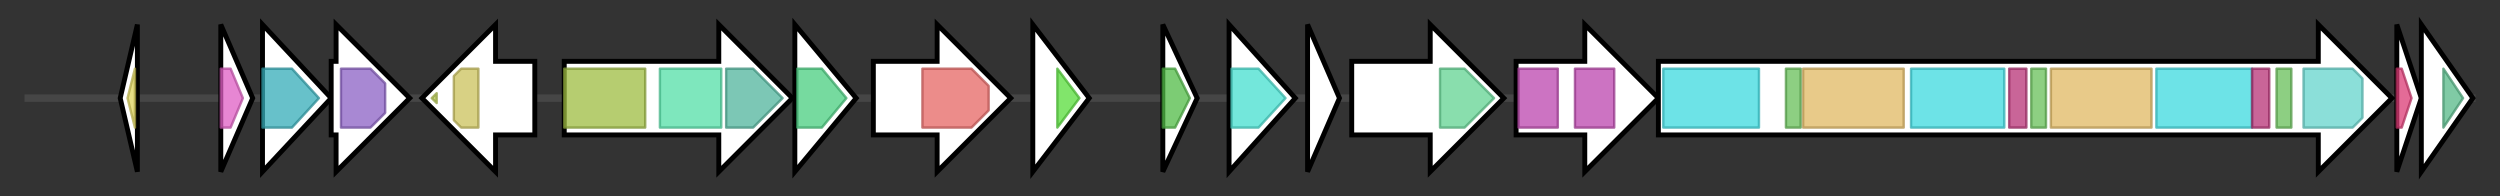 <svg version="1.1" baseProfile="full" xmlns="http://www.w3.org/2000/svg" width="1019.067" height="80">
	<rect width="100%" height="100%" fill="#333333" stroke="none"/>
	<g>
		<line x1="10" y1="40.0" x2="1009.067" y2="40.0" style="stroke:rgb(70,70,70); stroke-width:3 "/>
		<g>
			<title> (RSAG_RS12235)
hypothetical protein</title>
			<polygon class=" (RSAG_RS12235)
hypothetical protein" points="49,40 56,10 56,70" fill="rgb(255,255,255)" fill-opacity="1.0" stroke="rgb(0,0,0)" stroke-width="2"  />
			<g>
				<title>DUF6219 (PF19727)
"Family of unknown function (DUF6219)"</title>
				<polygon class="PF19727" points="52,40 55,28 55,28 55,52 55,52" stroke-linejoin="round" width="6" height="24" fill="rgb(221,210,92)" stroke="rgb(176,168,73)" stroke-width="1" opacity="0.75" />
			</g>
		</g>
		<g>
			<title> (RSAG_RS12240)
aspartate 1-decarboxylase</title>
			<polygon class=" (RSAG_RS12240)
aspartate 1-decarboxylase" points="90,10 103,40 90,70" fill="rgb(255,255,255)" fill-opacity="1.0" stroke="rgb(0,0,0)" stroke-width="2"  />
			<g>
				<title>Asp_decarbox (PF02261)
"Aspartate decarboxylase"</title>
				<polygon class="PF02261" points="90,28 94,28 99,40 94,52 90,52" stroke-linejoin="round" width="11" height="24" fill="rgb(223,94,196)" stroke="rgb(178,75,156)" stroke-width="1" opacity="0.75" />
			</g>
		</g>
		<g>
			<title> (RSAG_RS12245)
pantoate--beta-alanine ligase</title>
			<polygon class=" (RSAG_RS12245)
pantoate--beta-alanine ligase" points="107,10 135,40 107,70" fill="rgb(255,255,255)" fill-opacity="1.0" stroke="rgb(0,0,0)" stroke-width="2"  />
			<g>
				<title>Pantoate_ligase (PF02569)
"Pantoate-beta-alanine ligase"</title>
				<polygon class="PF02569" points="107,28 119,28 130,40 119,52 107,52" stroke-linejoin="round" width="27" height="24" fill="rgb(53,172,184)" stroke="rgb(42,137,147)" stroke-width="1" opacity="0.75" />
			</g>
		</g>
		<g>
			<title> (RSAG_RS12250)
bile acid:sodium symporter family protein</title>
			<polygon class=" (RSAG_RS12250)
bile acid:sodium symporter family protein" points="135,25 137,25 137,10 167,40 137,70 137,55 135,55" fill="rgb(255,255,255)" fill-opacity="1.0" stroke="rgb(0,0,0)" stroke-width="2"  />
			<g>
				<title>SBF (PF01758)
"Sodium Bile acid symporter family"</title>
				<polygon class="PF01758" points="139,28 151,28 157,34 157,46 151,52 139,52" stroke-linejoin="round" width="18" height="24" fill="rgb(139,96,196)" stroke="rgb(111,76,156)" stroke-width="1" opacity="0.75" />
			</g>
		</g>
		<g>
			<title> (RSAG_RS12255)
hypothetical protein</title>
			<polygon class=" (RSAG_RS12255)
hypothetical protein" points="218,25 202,25 202,10 172,40 202,70 202,55 218,55" fill="rgb(255,255,255)" fill-opacity="1.0" stroke="rgb(0,0,0)" stroke-width="2"  />
			<g>
				<title>HTH_30 (PF13556)
"PucR C-terminal helix-turn-helix domain"</title>
				<polygon class="PF13556" points="176,40 178,38 178,42" stroke-linejoin="round" width="5" height="24" fill="rgb(180,199,81)" stroke="rgb(144,159,64)" stroke-width="1" opacity="0.75" />
			</g>
			<g>
				<title>GGDEF_2 (PF17853)
"GGDEF-like domain"</title>
				<polygon class="PF17853" points="185,31 188,28 195,28 195,52 188,52 185,49" stroke-linejoin="round" width="10" height="24" fill="rgb(202,193,91)" stroke="rgb(161,154,72)" stroke-width="1" opacity="0.75" />
			</g>
		</g>
		<g>
			<title> (RSAG_RS12260)
NAD(P)-binding protein</title>
			<polygon class=" (RSAG_RS12260)
NAD(P)-binding protein" points="230,25 293,25 293,10 323,40 293,70 293,55 230,55" fill="rgb(255,255,255)" fill-opacity="1.0" stroke="rgb(0,0,0)" stroke-width="2"  />
			<g>
				<title>Oxidored_FMN (PF00724)
"NADH:flavin oxidoreductase / NADH oxidase family"</title>
				<rect class="PF00724" x="230" y="28" stroke-linejoin="round" width="33" height="24" fill="rgb(157,188,65)" stroke="rgb(125,150,52)" stroke-width="1" opacity="0.75" />
			</g>
			<g>
				<title>Pyr_redox_2 (PF07992)
"Pyridine nucleotide-disulphide oxidoreductase"</title>
				<rect class="PF07992" x="269" y="28" stroke-linejoin="round" width="25" height="24" fill="rgb(83,223,167)" stroke="rgb(66,178,133)" stroke-width="1" opacity="0.75" />
			</g>
			<g>
				<title>ADC (PF06314)
"Acetoacetate decarboxylase (ADC)"</title>
				<polygon class="PF06314" points="296,28 307,28 319,40 307,52 296,52" stroke-linejoin="round" width="25" height="24" fill="rgb(80,180,156)" stroke="rgb(64,144,124)" stroke-width="1" opacity="0.75" />
			</g>
		</g>
		<g>
			<title> (RSAG_RS12265)
SDR family oxidoreductase</title>
			<polygon class=" (RSAG_RS12265)
SDR family oxidoreductase" points="324,10 349,40 324,70" fill="rgb(255,255,255)" fill-opacity="1.0" stroke="rgb(0,0,0)" stroke-width="2"  />
			<g>
				<title>adh_short_C2 (PF13561)
"Enoyl-(Acyl carrier protein) reductase"</title>
				<polygon class="PF13561" points="325,28 335,28 345,40 335,52 325,52" stroke-linejoin="round" width="23" height="24" fill="rgb(73,205,127)" stroke="rgb(58,164,101)" stroke-width="1" opacity="0.75" />
			</g>
		</g>
		<g>
			<title> (RSAG_RS12270)
transposase</title>
			<polygon class=" (RSAG_RS12270)
transposase" points="356,25 382,25 382,10 412,40 382,70 382,55 356,55" fill="rgb(255,255,255)" fill-opacity="1.0" stroke="rgb(0,0,0)" stroke-width="2"  />
			<g>
				<title>DDE_Tnp_1 (PF01609)
"Transposase DDE domain"</title>
				<polygon class="PF01609" points="376,28 396,28 403,35 403,45 396,52 376,52" stroke-linejoin="round" width="27" height="24" fill="rgb(229,102,99)" stroke="rgb(183,81,79)" stroke-width="1" opacity="0.75" />
			</g>
		</g>
		<g>
			<title> (RSAG_RS12275)
toll/interleukin-1 receptor domain-containing protein</title>
			<polygon class=" (RSAG_RS12275)
toll/interleukin-1 receptor domain-containing protein" points="421,10 444,40 421,70" fill="rgb(255,255,255)" fill-opacity="1.0" stroke="rgb(0,0,0)" stroke-width="2"  />
			<g>
				<title>TIR_2 (PF13676)
"TIR domain"</title>
				<polygon class="PF13676" points="431,28 431,28 440,40 431,52 431,52" stroke-linejoin="round" width="12" height="24" fill="rgb(87,220,58)" stroke="rgb(69,176,46)" stroke-width="1" opacity="0.75" />
			</g>
		</g>
		<g>
			<title> (RSAG_RS12280)
VanZ family protein</title>
			<polygon class=" (RSAG_RS12280)
VanZ family protein" points="474,10 488,40 474,70" fill="rgb(255,255,255)" fill-opacity="1.0" stroke="rgb(0,0,0)" stroke-width="2"  />
			<g>
				<title>VanZ (PF04892)
"VanZ like family"</title>
				<polygon class="PF04892" points="474,28 479,28 485,40 479,52 474,52" stroke-linejoin="round" width="14" height="24" fill="rgb(81,187,70)" stroke="rgb(64,149,56)" stroke-width="1" opacity="0.75" />
			</g>
		</g>
		<g>
			<title> (RSAG_RS12285)
deoxyribonuclease IV</title>
			<polygon class=" (RSAG_RS12285)
deoxyribonuclease IV" points="501,10 528,40 501,70" fill="rgb(255,255,255)" fill-opacity="1.0" stroke="rgb(0,0,0)" stroke-width="2"  />
			<g>
				<title>AP_endonuc_2 (PF01261)
"Xylose isomerase-like TIM barrel"</title>
				<polygon class="PF01261" points="502,28 513,28 524,40 513,52 502,52" stroke-linejoin="round" width="25" height="24" fill="rgb(69,222,207)" stroke="rgb(55,177,165)" stroke-width="1" opacity="0.75" />
			</g>
		</g>
		<g>
			<title> (RSAG_RS12290)
hypothetical protein</title>
			<polygon class=" (RSAG_RS12290)
hypothetical protein" points="533,10 546,40 533,70" fill="rgb(255,255,255)" fill-opacity="1.0" stroke="rgb(0,0,0)" stroke-width="2"  />
		</g>
		<g>
			<title> (RSAG_RS12295)
PQQ-binding-like beta-propeller repeat protein</title>
			<polygon class=" (RSAG_RS12295)
PQQ-binding-like beta-propeller repeat protein" points="551,25 583,25 583,10 613,40 583,70 583,55 551,55" fill="rgb(255,255,255)" fill-opacity="1.0" stroke="rgb(0,0,0)" stroke-width="2"  />
			<g>
				<title>PQQ_2 (PF13360)
"PQQ-like domain"</title>
				<polygon class="PF13360" points="587,28 597,28 609,40 597,52 587,52" stroke-linejoin="round" width="25" height="24" fill="rgb(98,210,146)" stroke="rgb(78,168,116)" stroke-width="1" opacity="0.75" />
			</g>
		</g>
		<g>
			<title> (RSAG_RS12300)
hypothetical protein</title>
			<polygon class=" (RSAG_RS12300)
hypothetical protein" points="618,25 646,25 646,10 676,40 646,70 646,55 618,55" fill="rgb(255,255,255)" fill-opacity="1.0" stroke="rgb(0,0,0)" stroke-width="2"  />
			<g>
				<title>MatE (PF01554)
"MatE"</title>
				<rect class="PF01554" x="619" y="28" stroke-linejoin="round" width="16" height="24" fill="rgb(187,69,173)" stroke="rgb(149,55,138)" stroke-width="1" opacity="0.75" />
			</g>
			<g>
				<title>MatE (PF01554)
"MatE"</title>
				<rect class="PF01554" x="642" y="28" stroke-linejoin="round" width="16" height="24" fill="rgb(187,69,173)" stroke="rgb(149,55,138)" stroke-width="1" opacity="0.75" />
			</g>
		</g>
		<g>
			<title> (RSAG_RS12305)
non-ribosomal peptide synthetase</title>
			<polygon class=" (RSAG_RS12305)
non-ribosomal peptide synthetase" points="676,25 945,25 945,10 975,40 945,70 945,55 676,55" fill="rgb(255,255,255)" fill-opacity="1.0" stroke="rgb(0,0,0)" stroke-width="2"  />
			<g>
				<title>AMP-binding (PF00501)
"AMP-binding enzyme"</title>
				<rect class="PF00501" x="678" y="28" stroke-linejoin="round" width="39" height="24" fill="rgb(60,217,223)" stroke="rgb(48,173,178)" stroke-width="1" opacity="0.75" />
			</g>
			<g>
				<title>PP-binding (PF00550)
"Phosphopantetheine attachment site"</title>
				<rect class="PF00550" x="728" y="28" stroke-linejoin="round" width="6" height="24" fill="rgb(103,191,88)" stroke="rgb(82,152,70)" stroke-width="1" opacity="0.75" />
			</g>
			<g>
				<title>Condensation (PF00668)
"Condensation domain"</title>
				<rect class="PF00668" x="735" y="28" stroke-linejoin="round" width="41" height="24" fill="rgb(224,184,98)" stroke="rgb(179,147,78)" stroke-width="1" opacity="0.75" />
			</g>
			<g>
				<title>AMP-binding (PF00501)
"AMP-binding enzyme"</title>
				<rect class="PF00501" x="779" y="28" stroke-linejoin="round" width="38" height="24" fill="rgb(60,217,223)" stroke="rgb(48,173,178)" stroke-width="1" opacity="0.75" />
			</g>
			<g>
				<title>AMP-binding_C (PF13193)
"AMP-binding enzyme C-terminal domain"</title>
				<rect class="PF13193" x="819" y="28" stroke-linejoin="round" width="7" height="24" fill="rgb(182,50,118)" stroke="rgb(145,39,94)" stroke-width="1" opacity="0.75" />
			</g>
			<g>
				<title>PP-binding (PF00550)
"Phosphopantetheine attachment site"</title>
				<rect class="PF00550" x="828" y="28" stroke-linejoin="round" width="6" height="24" fill="rgb(103,191,88)" stroke="rgb(82,152,70)" stroke-width="1" opacity="0.75" />
			</g>
			<g>
				<title>Condensation (PF00668)
"Condensation domain"</title>
				<rect class="PF00668" x="836" y="28" stroke-linejoin="round" width="41" height="24" fill="rgb(224,184,98)" stroke="rgb(179,147,78)" stroke-width="1" opacity="0.75" />
			</g>
			<g>
				<title>AMP-binding (PF00501)
"AMP-binding enzyme"</title>
				<rect class="PF00501" x="879" y="28" stroke-linejoin="round" width="39" height="24" fill="rgb(60,217,223)" stroke="rgb(48,173,178)" stroke-width="1" opacity="0.75" />
			</g>
			<g>
				<title>AMP-binding_C (PF13193)
"AMP-binding enzyme C-terminal domain"</title>
				<rect class="PF13193" x="918" y="28" stroke-linejoin="round" width="7" height="24" fill="rgb(182,50,118)" stroke="rgb(145,39,94)" stroke-width="1" opacity="0.75" />
			</g>
			<g>
				<title>PP-binding (PF00550)
"Phosphopantetheine attachment site"</title>
				<rect class="PF00550" x="928" y="28" stroke-linejoin="round" width="6" height="24" fill="rgb(103,191,88)" stroke="rgb(82,152,70)" stroke-width="1" opacity="0.75" />
			</g>
			<g>
				<title>NAD_binding_4 (PF07993)
"Male sterility protein"</title>
				<polygon class="PF07993" points="939,28 959,28 963,32 963,48 959,52 939,52" stroke-linejoin="round" width="24" height="24" fill="rgb(100,212,204)" stroke="rgb(80,169,163)" stroke-width="1" opacity="0.75" />
			</g>
		</g>
		<g>
			<title> (RSAG_RS12310)
STAS domain-containing protein</title>
			<polygon class=" (RSAG_RS12310)
STAS domain-containing protein" points="977,10 987,40 977,70" fill="rgb(255,255,255)" fill-opacity="1.0" stroke="rgb(0,0,0)" stroke-width="2"  />
			<g>
				<title>STAS (PF01740)
"STAS domain"</title>
				<polygon class="PF01740" points="977,28 979,28 983,40 979,52 977,52" stroke-linejoin="round" width="9" height="24" fill="rgb(219,58,116)" stroke="rgb(175,46,92)" stroke-width="1" opacity="0.75" />
			</g>
		</g>
		<g>
			<title> (RSAG_RS12315)
4'-phosphopantetheinyl transferase superfamily protein</title>
			<polygon class=" (RSAG_RS12315)
4'-phosphopantetheinyl transferase superfamily protein" points="987,10 1008,40 987,70" fill="rgb(255,255,255)" fill-opacity="1.0" stroke="rgb(0,0,0)" stroke-width="2"  />
			<g>
				<title>ACPS (PF01648)
"4'-phosphopantetheinyl transferase superfamily"</title>
				<polygon class="PF01648" points="996,28 996,28 1004,40 996,52 996,52" stroke-linejoin="round" width="9" height="24" fill="rgb(85,184,135)" stroke="rgb(68,147,108)" stroke-width="1" opacity="0.75" />
			</g>
		</g>
	</g>
</svg>
